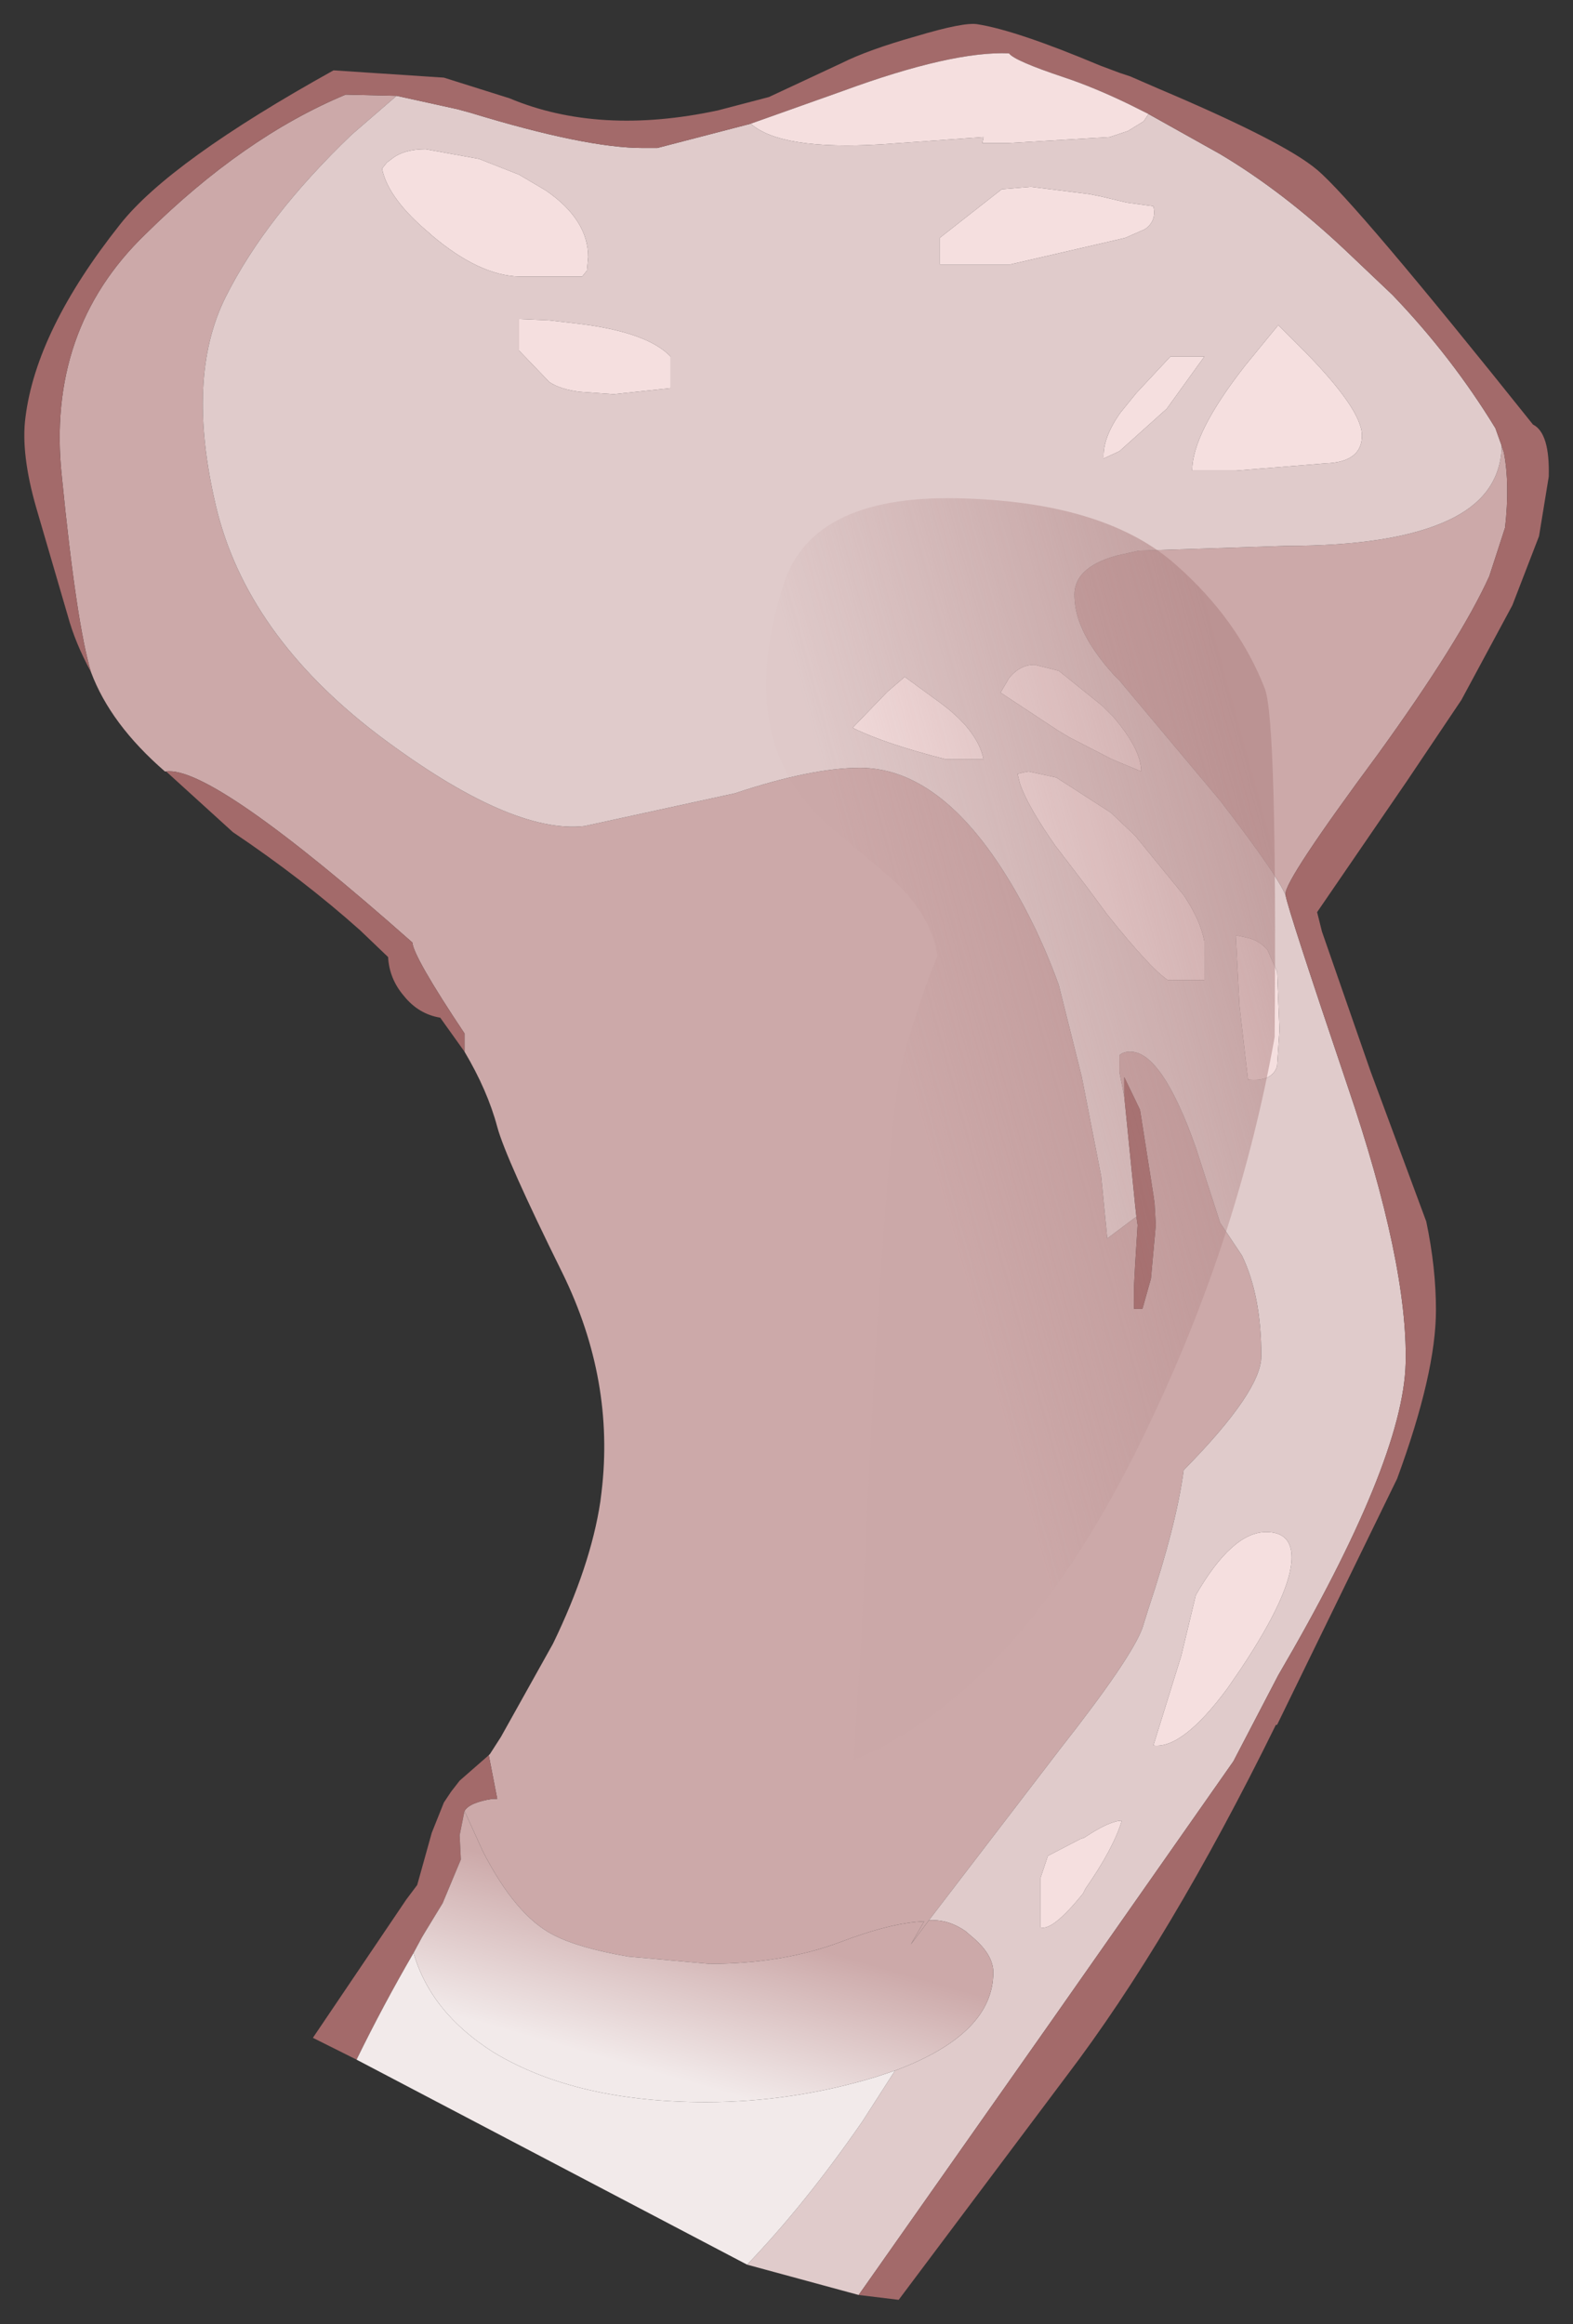 <?xml version="1.0" encoding="UTF-8" standalone="no"?>
<svg xmlns:xlink="http://www.w3.org/1999/xlink" height="95.8px" width="64.85px" xmlns="http://www.w3.org/2000/svg">
  <rect width="100%" height="100%" fill="#333333" stroke="none"/>
  <g transform="matrix(1.0, 0.0, 0.0, 1.0, 1, 0.95)">
    <path d="M52.0 35.95 Q51.65 35.1 49.3 32.05 L45.15 27.1 44.95 26.9 Q43.35 25.15 43.3 23.7 43.2 22.45 45.05 21.95 L45.95 21.75 52.05 21.55 Q56.45 21.55 58.7 20.5 60.75 19.55 60.9 17.65 L60.9 17.4 61.0 17.7 Q61.25 19.0 61.05 20.8 L60.4 22.8 Q59.2 25.45 55.8 30.15 51.95 35.35 52.0 35.9 L52.0 35.95 M15.35 3.0 L13.5 4.6 Q9.95 8.0 8.3 11.3 6.65 14.6 7.9 19.9 9.15 25.2 14.6 29.35 20.05 33.45 23.1 33.1 L29.3 31.75 Q32.45 30.7 34.45 30.7 37.55 30.7 40.2 34.7 41.65 36.9 42.65 39.65 L43.6 43.45 44.4 47.55 44.65 50.1 45.85 49.2 45.9 49.55 45.8 51.15 45.75 52.1 45.75 53.0 46.1 53.0 46.45 51.75 46.65 49.55 46.6 48.65 46.55 48.3 46.0 44.8 45.35 43.45 45.35 44.25 45.15 43.25 45.15 42.55 Q45.3 42.4 45.6 42.4 46.9 42.4 48.3 46.35 L49.3 49.45 50.2 50.8 Q51.0 52.45 51.0 54.95 51.0 56.4 47.8 59.65 47.5 61.9 46.35 65.35 L46.1 66.15 Q45.65 67.4 42.7 71.15 L37.3 78.2 36.55 79.2 37.1 78.25 Q35.75 78.3 33.65 79.1 31.25 80.0 28.25 80.0 L24.9 79.7 Q22.85 79.35 21.8 78.8 20.25 78.0 18.9 75.35 L18.15 73.7 Q18.35 73.35 19.3 73.2 L19.5 73.2 19.15 71.4 19.2 71.35 19.65 70.65 21.8 66.8 Q23.35 63.6 23.75 60.95 L23.8 60.55 Q24.35 55.95 22.2 51.55 19.85 46.8 19.5 45.5 19.1 44.0 18.15 42.4 L18.15 41.65 Q16.05 38.5 16.0 37.9 7.75 30.6 5.85 30.85 L5.8 30.85 Q3.55 28.9 2.75 26.75 2.15 24.75 1.55 18.7 0.9 12.65 5.0 8.7 9.05 4.7 13.25 2.95 L15.35 3.0" fill="#cca9a9" fill-rule="evenodd" stroke="none"/>
    <path d="M60.9 17.4 L60.9 17.65 Q60.75 19.55 58.7 20.5 56.45 21.55 52.05 21.55 L45.95 21.75 45.05 21.95 Q43.2 22.45 43.3 23.7 43.35 25.15 44.95 26.9 L45.15 27.1 49.3 32.05 Q51.65 35.1 52.0 35.95 52.1 36.55 54.55 43.8 57.05 51.15 56.95 55.25 56.85 59.3 51.7 68.1 L49.85 71.65 42.35 82.35 34.4 93.65 29.8 92.4 Q32.2 89.9 34.55 86.5 L35.9 84.4 Q39.95 82.9 39.95 80.35 39.95 79.65 39.15 78.95 L38.8 78.65 Q38.15 78.2 37.45 78.2 L37.3 78.2 42.7 71.15 Q45.65 67.4 46.1 66.15 L46.35 65.35 Q47.5 61.9 47.8 59.65 51.0 56.4 51.0 54.95 51.0 52.45 50.2 50.8 L49.3 49.45 48.3 46.35 Q46.9 42.4 45.6 42.4 45.3 42.4 45.15 42.55 L45.15 43.25 45.35 44.25 45.8 48.75 45.85 49.2 44.65 50.1 44.4 47.55 43.6 43.45 42.65 39.65 Q41.65 36.9 40.2 34.7 37.55 30.7 34.45 30.7 32.45 30.7 29.3 31.75 L23.1 33.1 Q20.05 33.45 14.6 29.35 9.15 25.2 7.9 19.9 6.65 14.6 8.3 11.3 9.95 8.0 13.5 4.6 L15.35 3.0 17.85 3.55 18.4 3.7 Q23.15 5.15 25.5 5.15 L26.1 5.15 29.95 4.15 Q31.2 5.25 35.35 5.0 L39.55 4.7 39.5 4.95 40.55 4.95 44.75 4.7 45.5 4.45 46.15 4.05 46.35 3.75 49.3 5.4 Q51.9 6.95 54.45 9.35 L56.4 11.2 Q58.85 13.75 60.65 16.7 L60.9 17.4 M45.45 7.4 L44.4 7.15 43.9 7.05 41.5 6.75 40.3 6.85 37.75 8.85 37.75 9.95 40.65 9.95 45.2 8.9 45.4 8.85 46.2 8.5 Q46.7 8.15 46.55 7.55 L45.45 7.4 M48.65 13.75 L47.25 13.75 45.85 15.25 45.2 16.05 Q44.45 17.1 44.5 17.95 L45.15 17.65 47.1 15.9 48.65 13.75 M49.95 18.45 L53.65 18.15 Q55.15 18.1 55.15 17.0 55.15 15.95 52.8 13.55 L51.7 12.45 50.35 14.1 Q48.15 16.9 48.15 18.45 L49.95 18.45 M40.6 27.0 L40.25 27.6 42.6 29.15 43.1 29.45 44.85 30.35 46.05 30.85 Q46.05 29.95 44.9 28.6 L44.45 28.15 42.65 26.7 41.65 26.45 Q41.05 26.45 40.6 27.0 M41.15 30.9 L40.95 30.95 41.05 31.35 Q41.35 32.25 42.5 33.9 L43.8 35.6 44.65 36.75 Q46.45 39.0 47.15 39.45 L48.65 39.45 48.65 37.85 Q48.5 37.0 47.8 35.95 L45.8 33.5 44.8 32.55 42.55 31.1 41.4 30.85 41.15 30.9 M49.95 37.65 L50.1 40.5 50.45 43.55 Q51.45 43.65 51.65 43.0 L51.75 41.5 51.65 39.1 51.25 38.2 Q50.9 37.8 50.4 37.7 L49.95 37.6 49.95 37.65 M20.4 6.25 L18.75 5.6 16.55 5.2 Q15.65 5.2 15.15 5.6 L14.95 5.75 14.75 6.0 Q15.0 7.25 16.75 8.7 L16.8 8.75 Q18.75 10.4 20.4 10.45 L23.0 10.45 23.2 10.2 23.25 9.65 Q23.25 8.1 21.5 6.9 L20.4 6.25 M21.6 12.25 L20.4 12.2 20.4 13.5 21.65 14.8 Q22.1 15.1 22.9 15.2 L24.3 15.3 26.65 15.05 26.65 13.75 Q25.7 12.75 22.9 12.4 L21.6 12.25 M35.6 27.55 L35.55 27.6 34.15 29.05 Q35.45 29.7 38.0 30.35 L39.55 30.35 Q39.3 29.1 37.6 27.9 L36.3 26.95 35.6 27.55 M47.7 67.3 L46.55 71.0 Q47.75 71.15 49.6 68.65 L50.15 67.85 Q52.25 64.7 52.25 63.25 52.25 62.2 51.2 62.2 49.8 62.2 48.3 64.8 L47.7 67.3 M43.55 74.85 L42.2 75.55 41.9 76.45 41.9 78.5 Q42.4 78.65 43.65 77.1 L43.75 76.9 Q44.9 75.25 45.25 74.1 44.75 74.1 43.7 74.8 L43.55 74.85" fill="#e0cbcb" fill-rule="evenodd" stroke="none"/>
    <path d="M52.0 35.95 L52.0 35.9 Q51.95 35.35 55.8 30.15 59.2 25.45 60.4 22.8 L61.05 20.8 Q61.25 19.0 61.0 17.7 L60.9 17.4 60.65 16.7 Q58.85 13.75 56.4 11.2 L54.45 9.35 Q51.9 6.95 49.3 5.4 L46.35 3.75 45.65 3.4 45.55 3.35 Q44.1 2.65 42.9 2.25 40.8 1.55 40.6 1.25 38.25 1.15 33.75 2.8 L29.95 4.15 26.1 5.15 25.5 5.15 Q23.15 5.15 18.4 3.7 L17.85 3.55 15.35 3.0 13.25 2.95 Q9.05 4.7 5.0 8.7 0.9 12.65 1.55 18.7 2.15 24.75 2.75 26.75 2.1 25.55 1.8 24.45 L0.5 20.0 Q-0.15 17.75 0.05 16.25 0.5 12.65 3.95 8.3 6.0 5.7 12.75 1.95 L17.3 2.25 20.0 3.1 Q23.7 4.65 28.6 3.6 L30.7 3.05 33.7 1.65 Q34.8 1.1 36.75 0.55 38.75 -0.05 39.3 0.05 40.9 0.3 44.35 1.75 L45.15 2.05 45.6 2.2 46.75 2.7 Q51.95 4.9 53.3 6.05 54.85 7.35 62.2 16.55 62.9 16.9 62.85 18.7 L62.45 21.15 61.35 24.0 59.25 27.9 57.0 31.25 53.3 36.65 53.5 37.45 55.5 43.2 57.8 49.4 Q58.2 51.3 58.2 53.05 58.2 55.65 56.6 60.0 L51.65 70.15 51.6 70.15 Q47.25 79.0 42.95 84.65 L36.05 93.85 34.4 93.65 42.35 82.35 49.85 71.65 51.7 68.1 Q56.85 59.3 56.95 55.25 57.05 51.15 54.55 43.8 52.1 36.55 52.0 35.95 M45.85 49.2 L45.8 48.75 45.35 44.25 45.35 43.45 46.0 44.8 46.55 48.3 46.6 48.65 46.65 49.55 46.45 51.75 46.1 53.0 45.75 53.0 45.75 52.1 45.8 51.15 45.9 49.55 45.85 49.2 M5.85 30.85 Q7.75 30.6 16.0 37.9 16.05 38.5 18.15 41.65 L18.15 42.4 17.15 41.0 Q16.25 40.85 15.65 40.1 15.05 39.4 15.0 38.5 L13.85 37.4 Q11.5 35.3 8.6 33.35 L5.85 30.85 M19.15 71.4 L19.5 73.2 19.3 73.2 Q18.35 73.35 18.15 73.7 L17.95 74.7 18.0 75.7 17.25 77.5 16.55 78.65 16.4 78.9 16.05 79.55 Q14.8 81.7 13.7 83.95 L11.9 83.05 15.75 77.35 16.2 76.75 16.8 74.6 17.3 73.35 17.6 72.9 17.95 72.45 19.15 71.4" fill="#a36a6a" fill-rule="evenodd" stroke="none"/>
    <path d="M46.35 3.75 L46.15 4.05 45.5 4.45 44.75 4.7 40.55 4.95 39.5 4.95 39.55 4.7 35.35 5.0 Q31.2 5.25 29.95 4.15 L33.75 2.8 Q38.25 1.15 40.6 1.25 40.8 1.55 42.9 2.25 44.1 2.65 45.55 3.35 L45.65 3.4 46.35 3.75 M45.45 7.4 L46.55 7.55 Q46.7 8.15 46.2 8.5 L45.4 8.85 45.2 8.9 40.65 9.95 37.75 9.95 37.75 8.85 40.3 6.85 41.5 6.75 43.9 7.05 44.4 7.15 45.45 7.4 M49.95 37.65 L49.95 37.6 50.4 37.7 Q50.9 37.8 51.25 38.2 L51.65 39.1 51.75 41.5 51.65 43.0 Q51.45 43.65 50.45 43.55 L50.1 40.5 49.95 37.65 M41.15 30.9 L41.4 30.85 42.55 31.1 44.8 32.55 45.8 33.5 47.8 35.95 Q48.5 37.0 48.65 37.85 L48.65 39.45 47.15 39.45 Q46.45 39.0 44.65 36.75 L43.8 35.6 42.5 33.9 Q41.35 32.25 41.05 31.35 L40.95 30.95 41.15 30.9 M40.6 27.0 Q41.05 26.45 41.65 26.45 L42.65 26.7 44.45 28.15 44.9 28.6 Q46.05 29.95 46.05 30.85 L44.85 30.35 43.1 29.45 42.6 29.15 40.25 27.6 40.6 27.0 M49.95 18.45 L48.15 18.45 Q48.15 16.9 50.35 14.1 L51.7 12.45 52.8 13.55 Q55.15 15.95 55.15 17.0 55.15 18.1 53.65 18.15 L49.95 18.45 M48.65 13.75 L47.1 15.9 45.15 17.65 44.5 17.95 Q44.45 17.1 45.2 16.05 L45.85 15.25 47.25 13.75 48.65 13.75 M20.4 6.25 L21.5 6.9 Q23.25 8.1 23.25 9.65 L23.2 10.2 23.0 10.45 20.4 10.45 Q18.75 10.4 16.8 8.75 L16.75 8.7 Q15.0 7.25 14.75 6.0 L14.95 5.75 15.15 5.6 Q15.65 5.2 16.55 5.2 L18.75 5.6 20.4 6.25 M21.6 12.25 L22.9 12.4 Q25.7 12.75 26.65 13.75 L26.65 15.05 24.3 15.3 22.9 15.2 Q22.1 15.1 21.65 14.8 L20.4 13.5 20.4 12.2 21.6 12.25 M35.6 27.55 L36.3 26.95 37.6 27.9 Q39.3 29.1 39.55 30.35 L38.0 30.35 Q35.45 29.7 34.15 29.05 L35.55 27.6 35.6 27.55 M43.55 74.85 L43.7 74.8 Q44.75 74.1 45.25 74.1 44.9 75.25 43.75 76.9 L43.65 77.1 Q42.4 78.65 41.9 78.5 L41.9 76.45 42.2 75.55 43.55 74.85 M47.7 67.3 L48.3 64.8 Q49.8 62.2 51.2 62.2 52.25 62.2 52.25 63.25 52.25 64.7 50.15 67.85 L49.6 68.65 Q47.75 71.15 46.55 71.0 L47.7 67.3" fill="#f5dfdf" fill-rule="evenodd" stroke="none"/>
    <path d="M35.9 84.4 L34.55 86.5 Q32.2 89.9 29.8 92.4 L13.7 83.95 Q14.8 81.7 16.05 79.55 16.75 82.0 19.35 83.65 22.75 85.7 28.1 85.7 31.7 85.7 35.15 84.65 L35.9 84.4" fill="#f2eaea" fill-rule="evenodd" stroke="none"/>
    <path d="M37.3 78.2 L37.45 78.2 Q38.15 78.2 38.8 78.65 L39.15 78.95 Q39.95 79.65 39.95 80.35 39.95 82.9 35.9 84.4 L35.15 84.65 Q31.7 85.7 28.1 85.7 22.75 85.7 19.35 83.65 16.75 82.0 16.05 79.55 L16.4 78.9 16.55 78.65 17.25 77.5 18.0 75.7 17.95 74.7 18.15 73.7 18.9 75.35 Q20.25 78.0 21.8 78.8 22.85 79.35 24.9 79.7 L28.25 80.0 Q31.25 80.0 33.65 79.1 35.75 78.3 37.1 78.25 L36.55 79.2 37.3 78.2" fill="url(#gradient0)" fill-rule="evenodd" stroke="none"/>
    <path d="M47.5 22.35 Q50.05 24.6 51.15 27.45 51.65 28.8 51.55 41.8 50.1 49.9 46.5 57.5 41.3 68.65 34.2 71.6 L34.5 66.6 Q35.45 45.1 36.3 42.4 37.1 39.7 37.65 38.45 37.4 36.8 35.85 35.35 L32.9 32.85 Q29.3 29.4 31.3 23.15 32.5 19.35 38.85 19.6 44.65 19.8 47.5 22.35" fill="url(#gradient1)" fill-rule="evenodd" stroke="none"/>
  </g>
  <defs>
    <linearGradient gradientTransform="matrix(0.001, -0.004, 0.014, 0.004, 27.65, 81.45)" gradientUnits="userSpaceOnUse" id="gradient0" spreadMethod="pad" x1="-819.2" x2="819.2">
      <stop offset="0.0" stop-color="#f2eaea"></stop>
      <stop offset="1.0" stop-color="#cca9a9"></stop>
    </linearGradient>
    <linearGradient gradientTransform="matrix(-0.01, 0.003, -0.008, -0.029, 45.1, 42.95)" gradientUnits="userSpaceOnUse" id="gradient1" spreadMethod="pad" x1="-819.2" x2="819.2">
      <stop offset="0.0" stop-color="#af8383" stop-opacity="0.6"></stop>
      <stop offset="1.0" stop-color="#af8383" stop-opacity="0.027"></stop>
    </linearGradient>
  </defs>
</svg>